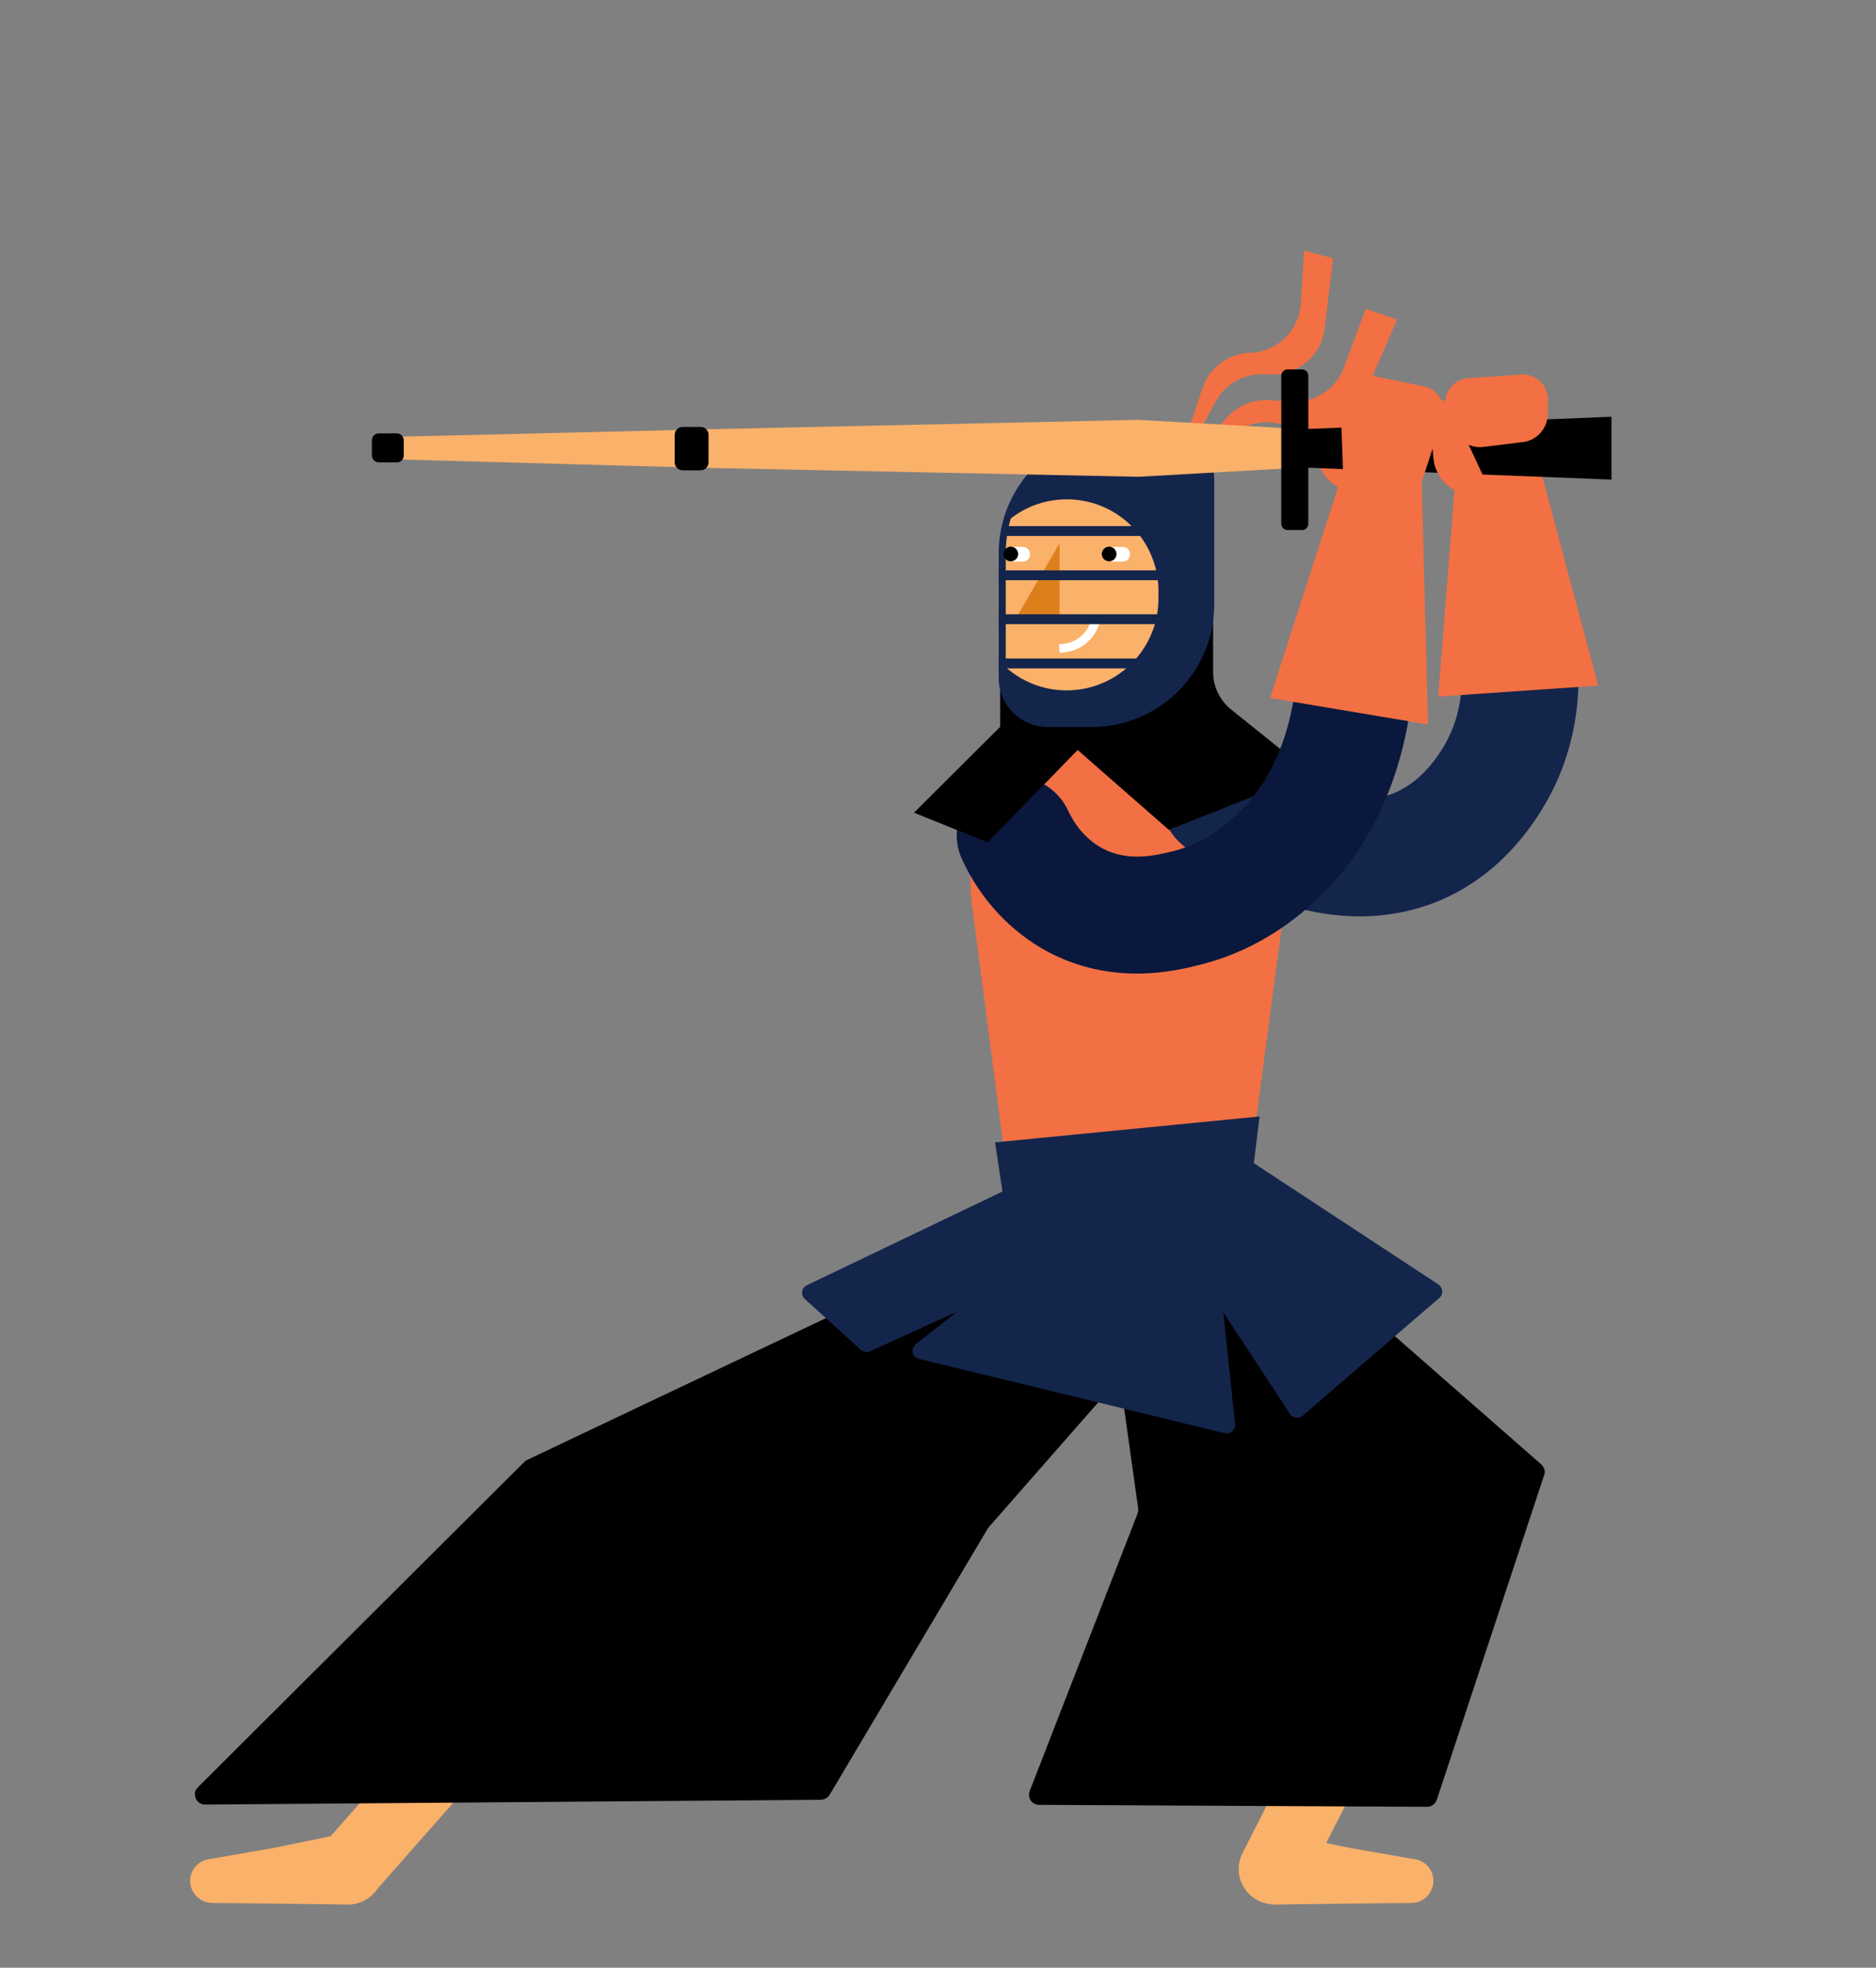<?xml version="1.0" encoding="utf-8"?>
<!-- Generator: Adobe Illustrator 24.1.2, SVG Export Plug-In . SVG Version: 6.00 Build 0)  -->
<svg version="1.1" id="Layer_1" xmlns="http://www.w3.org/2000/svg" xmlns:xlink="http://www.w3.org/1999/xlink" x="0px" y="0px"
	 viewBox="0 0 665.9 698.3" style="enable-background:new 0 0 665.9 698.3;" xml:space="preserve">
<rect x="0" y="0" width="665.9" height="698.3" fill="#808080" stroke="none"/>
<style type="text/css">
	.st0{fill:#FFFFFF;}
	.st1{fill:#E11D37;}
	.st2{fill:#C22035;}
	.st3{fill:#14254C;}
	.st4{fill:#E21E36;}
	.st5{fill:#FAB16A;}
	.st6{fill:none;}
	.st7{fill:#DC7F1B;}
	.st8{fill:#15254B;}
	.st9{fill:#F27043;}
	.st10{fill:#0A183D;}
	.st11{fill-rule:evenodd;clip-rule:evenodd;fill:#F27043;}
	.st12{fill-rule:evenodd;clip-rule:evenodd;fill:#14254C;}
	.st13{fill-rule:evenodd;clip-rule:evenodd;fill:#30495C;}
	.st14{fill-rule:evenodd;clip-rule:evenodd;fill:#FAB16A;}
	.st15{fill-rule:evenodd;clip-rule:evenodd;fill:#DC7F1B;}
	.st16{fill:#67C08B;}
	.st17{fill-rule:evenodd;clip-rule:evenodd;fill:#67C08B;}
	.st18{fill:#84CEF2;}
	.st19{fill:#0C1B38;}
	.st20{fill-rule:evenodd;clip-rule:evenodd;fill:#31475C;}
	.st21{fill:#0B0204;}
	.st22{fill-rule:evenodd;clip-rule:evenodd;fill:#84CEF2;}
	.st23{fill:#0C2749;}
	.st24{fill-rule:evenodd;clip-rule:evenodd;fill:#E21E36;}
	.st25{fill:#41B983;}
	.st26{fill:#2A374B;}
</style>
<g>
	<path class="st9" d="M441,434.1l-80,9.6l-15.8-121.2c-5.4-34,20.9-64.8,55.3-64.8l0,0c34.5,0,60.7,30.8,55.3,64.8L441,434.1z"/>
	<path class="st3" d="M482.7,325.2c-21.9,0-44.8-9-63.6-25.9c-8.5-7.6-9.2-20.7-1.6-29.2s20.7-9.2,29.2-1.6
		c15.4,13.9,34.4,18.9,48.5,12.8c6.6-2.9,12.4-8.3,17.2-16.3c8.9-14.8,6.5-30.6,5.1-36.7c-2.6-11.1,4.3-22.3,15.5-24.9
		c11.1-2.6,22.3,4.3,24.9,15.5c2.6,11,6.7,39.6-10,67.4c-9.3,15.5-21.5,26.6-36.2,33C502.6,323.2,492.8,325.2,482.7,325.2z"/>
	<polygon class="st9" points="517.1,163.5 510.5,247.2 567.3,243.3 544.7,158.8 	"/>
	<path class="st9" d="M485,180.5l-11.9-8.9c-4.4-3.3-6.5-8.8-5.5-14.1l3.2-17.5c0.4-2.3,3.1-3.3,4.9-1.8l1.6,1.3
		c0.6,0.5,1,1.1,1.1,1.9L485,180.5z"/>
	<path class="st5" d="M452.1,675.7c-1.9,0-3.8-0.4-5.6-1.3c-6.1-3.1-8.6-10.6-5.5-16.7l52.5-103.3c3.1-6.1,10.6-8.6,16.7-5.5
		c6.1,3.1,8.6,10.6,5.5,16.7l-52.5,103.3C461,673.2,456.6,675.7,452.1,675.7z"/>
	<path class="st5" d="M440.2,662.5c-0.4,7.3,5.4,13.5,12.8,13.4l4.8-0.1l43.3-0.5c3.7,0,7-2.8,7.6-6.6c0.7-4.3-2.3-8.3-6.5-8.9
		l-23-4l-23.8-4.9C447.8,649.3,440.7,654.8,440.2,662.5L440.2,662.5z"/>
	<path class="st5" d="M123.6,675.7c-2.9,0-5.9-1-8.2-3.1c-5.1-4.5-5.6-12.4-1.1-17.5l98.5-111.7c4.5-5.2,12.4-5.6,17.5-1.1
		c5.1,4.5,5.6,12.4,1.1,17.5l-98.5,111.7C130.4,674.3,127,675.7,123.6,675.7z"/>
	<path class="st5" d="M136.1,662.5c0.4,7.3-5.4,13.5-12.8,13.4l-4.8-0.1l-43.3-0.5c-3.7,0-7-2.8-7.6-6.6c-0.7-4.3,2.3-8.3,6.5-8.9
		l23-4l23.8-4.9C128.4,649.3,135.6,654.8,136.1,662.5L136.1,662.5z"/>
	<path d="M422,461l-70.9,80.8c-0.1,0.2-0.3,0.3-0.4,0.5l-56.2,94.6c-0.6,1.1-1.8,1.7-3.1,1.8l-218.6,1.7c-3.2,0-4.8-3.9-2.6-6.1
		l115.9-115.5c0.3-0.3,0.6-0.5,1-0.7l176.4-83.7c0.9-0.4,1.9-0.5,2.9-0.1l54.2,21.1C422.9,456.2,423.6,459.1,422,461z"/>
	<path d="M430.4,417.5l116.7,102.2c1.1,1,1.5,2.5,1,3.8L510,638.7c-0.5,1.5-1.9,2.5-3.4,2.5l-137.8-0.7c-2.5,0-4.2-2.5-3.3-4.9
		l38.3-98.5c0.2-0.6,0.3-1.2,0.2-1.8l-14.7-104.9c-0.2-1.8,0.9-3.5,2.6-4l35.2-9.6C428.3,416.4,429.5,416.7,430.4,417.5z"/>
	<polygon points="355,258 324.5,288.4 350.6,298.9 382.8,265.8 382.8,224.1 355,224.1 	"/>
	<path class="st3" d="M353.2,405.4l93.9-9.2l-4.1,33.2c-2.6,21.3-20.4,37.5-41.9,38.1l0,0c-21.9,0.6-40.9-15.2-44.1-37L353.2,405.4z
		"/>
	<g>
		<path class="st3" d="M510.9,460.6l-48.5,41.8c-1.4,1.2-3.5,0.9-4.5-0.6l-45.9-70c-0.9-1.4-0.5-3.3,0.9-4.2l26.4-16.5
			c1-0.6,2.2-0.6,3.2,0l67.9,44.6C512.3,457,512.4,459.3,510.9,460.6z"/>
		<path class="st3" d="M305.5,479l-19.8-18c-1.6-1.4-1.2-4,0.7-4.9l76.2-36.5c1.1-0.5,2.5-0.3,3.4,0.6l20,19.7c1.5,1.5,1,4-0.9,4.9
			l-76.4,34.8C307.7,480,306.4,479.8,305.5,479z"/>
		<path class="st3" d="M325.1,477l52.9-41.8c0.3-0.2,0.6-0.4,1-0.5l46.9-14.2c1.8-0.5,3.6,0.7,3.8,2.5l8.7,82.4
			c0.2,2.1-1.7,3.7-3.7,3.2l-108.6-26.4C323.8,481.7,323.1,478.6,325.1,477z"/>
	</g>
	<g>
		<path class="st9" d="M415.6,171.3l11.2-33.5c2.5-7.4,9.2-12.4,17-12.6l0,0c9.5-0.3,17.3-7.8,17.9-17.3l1.2-19l10.3,2.8l-3,24.9
			c-1.1,9.4-9.2,16.4-18.6,16.3l-3.5-0.1c-6.8-0.1-13.1,3.5-16.4,9.4L415.6,171.3z"/>
		<path class="st9" d="M415.7,170.8l19.7-22.5c3.8-4.3,9.3-6.6,15-6.3l8.2,0.5c8.1,0.5,15.6-4.4,18.4-12l7.8-20.9l11.1,3.8l-12,27.7
			c-3.4,7.8-11.6,12.3-20,10.9l-11.3-1.9c-5-0.8-10,0.4-14,3.4L415.7,170.8z"/>
		<path d="M373.2,258l41.7,36.5l50.4-20L437,251.8c-4.1-3.3-6.4-8.2-6.4-13.4v-25.6h-57.4L373.2,258L373.2,258z"/>
		<path class="st3" d="M354.5,196.3v44.3c0,9.6,7.8,17.4,17.4,17.4h15.6c24,0,43.5-19.5,43.5-43.5v-44.3c0-9.6-7.8-17.4-17.4-17.4
			H398C374,152.8,354.5,172.3,354.5,196.3z"/>
		<path class="st5" d="M411.2,212.5v-2.8c0-17.9-14.5-32.5-32.5-32.5l0,0c-7.5,0-14.4,2.5-19.9,6.8c-1.2,3.9-1.8,8.1-1.8,12.4v40.4
			c5.8,5.1,13.3,8.2,21.6,8.2l0,0C396.6,245,411.2,230.4,411.2,212.5z"/>
		<path class="st6" d="M413.6,201.9c0-22.1-16.4-40.3-37.7-43.1c-12.8,7.6-21.4,21.5-21.4,37.4v44.3c0,0.6,0,1.3,0.1,1.9
			c4.8,1.9,10.1,2.9,15.5,2.9C394.2,245.4,413.6,225.9,413.6,201.9z"/>
		<polygon class="st7" points="360.4,219.8 376.1,219.8 376.1,192.8 		"/>
		<rect x="356.6" y="186.7" class="st3" width="73.1" height="3.5"/>
		<rect x="354.5" y="202.4" class="st3" width="75.2" height="3.5"/>
		<rect x="354.5" y="233.7" class="st3" width="60.4" height="3.5"/>
		<path class="st0" d="M398.6,199.3H395c-1.4,0-2.5-1.1-2.5-2.5v-0.2c0-1.4,1.1-2.5,2.5-2.5h3.6c1.4,0,2.5,1.1,2.5,2.5v0.2
			C401.1,198.1,399.9,199.3,398.6,199.3z"/>
		<path class="st0" d="M363.1,199.3h-3.6c-1.4,0-2.5-1.1-2.5-2.5v-0.2c0-1.4,1.1-2.5,2.5-2.5h3.6c1.4,0,2.5,1.1,2.5,2.5v0.2
			C365.6,198.1,364.5,199.3,363.1,199.3z"/>
		<circle cx="393.7" cy="196.6" r="2.6"/>
		<circle cx="358.8" cy="196.6" r="2.6"/>
		<path class="st0" d="M376.2,231.8l-0.4-3.1c0.2,0,0.4-0.1,0.7-0.1c2-0.2,4.7-0.5,7.5-3.1c1.9-1.7,3.2-4.2,3.6-6.8l3.1,0.4
			c-0.5,3.3-2.1,6.5-4.6,8.7c-3.6,3.2-7,3.6-9.3,3.8L376.2,231.8z"/>
		<rect x="354.5" y="218" class="st3" width="75.2" height="3.5"/>
	</g>
	<g>
		<path class="st5" d="M462.6,152.3l-58.5-3.3l-155.5,3.4l-112.5,2.7c-2.1,0.1-3.8,1.8-3.8,3.9l0,0c0,2.1,1.7,3.8,3.8,3.9l112.5,3.1
			l155.5,3.2l58.5-3.3V152.3z"/>
		<path d="M239.5,164.1l0-9.8c0-1.5,1.2-2.8,2.8-2.8h6.4c1.5,0,2.8,1.2,2.8,2.8l0,9.8c0,1.5-1.2,2.8-2.8,2.8h-6.4
			C240.7,166.9,239.5,165.6,239.5,164.1z"/>
		<path d="M132,161.7v-5.5c0-1.3,1.1-2.4,2.4-2.4h6.5c1.3,0,2.4,1.1,2.4,2.4v5.5c0,1.3-1.1,2.4-2.4,2.4h-6.5
			C133.1,164,132,163,132,161.7z"/>
		<polygon points="572,170.2 572,147.9 462.2,152.3 462.2,165.9 		"/>
		<path d="M454.8,185.9l0-52.6c0-1.2,1-2.2,2.2-2.2h5.2c1.2,0,2.2,1,2.2,2.2l0,52.6c0,1.2-1,2.2-2.2,2.2H457
			C455.8,188.1,454.8,187.1,454.8,185.9z"/>
	</g>
	<path class="st9" d="M540,132.9l-18.8,1.3c-5.9,0.4-9.8,6.4-7.6,12l2.3,6c1.7,4.3,6.1,7,10.7,6.4l13.9-1.7c5-0.6,8.8-4.8,8.9-9.9
		l0.1-5.2C549.5,136.7,545.1,132.5,540,132.9z"/>
	<path class="st9" d="M531.7,180.1l-13.8-5.4c-5.1-2-8.6-6.7-9.1-12.1l-1.6-17.7c-0.2-2.3,2.1-4,4.3-3.1l1.9,0.8
		c0.7,0.3,1.2,0.8,1.5,1.5L531.7,180.1z"/>
	<path class="st10" d="M403.6,345.5c-9.4,0-20.4-1.8-31.6-7.7c-13.1-7-24-18.6-30.5-32.8c-4.8-10.4-0.2-22.7,10.1-27.5
		c10.4-4.8,22.7-0.2,27.5,10.1c1.6,3.5,5.3,9.8,12.3,13.5c9.2,4.9,19,2.4,24.9,1c11.5-2.9,18.8-9.5,22-12.4
		c18.5-16.8,21.5-41.9,22-52c0.5-11.4,10.2-20.3,21.6-19.8c11.4,0.5,20.3,10.2,19.8,21.6c-0.7,15.2-5.5,53.6-35.5,80.8
		c-4.5,4.1-18.1,16.4-39.6,21.9C421.9,343.4,413.7,345.5,403.6,345.5z"/>
	<g>
		<path class="st9" d="M505.4,137.1l-19-3.9c-5.6-1.1-10.8,3.2-10.6,9l1.2,32.5l25.8,2l9.2-28.2
			C513.7,143.5,510.6,138.2,505.4,137.1z"/>
		<polygon class="st9" points="476.6,167.8 450.8,247.7 506.9,257.1 504.6,169.7 		"/>
	</g>
	<polygon points="355,258 324.5,288.4 350.6,298.9 382.8,265.8 	"/>
</g>
</svg>
